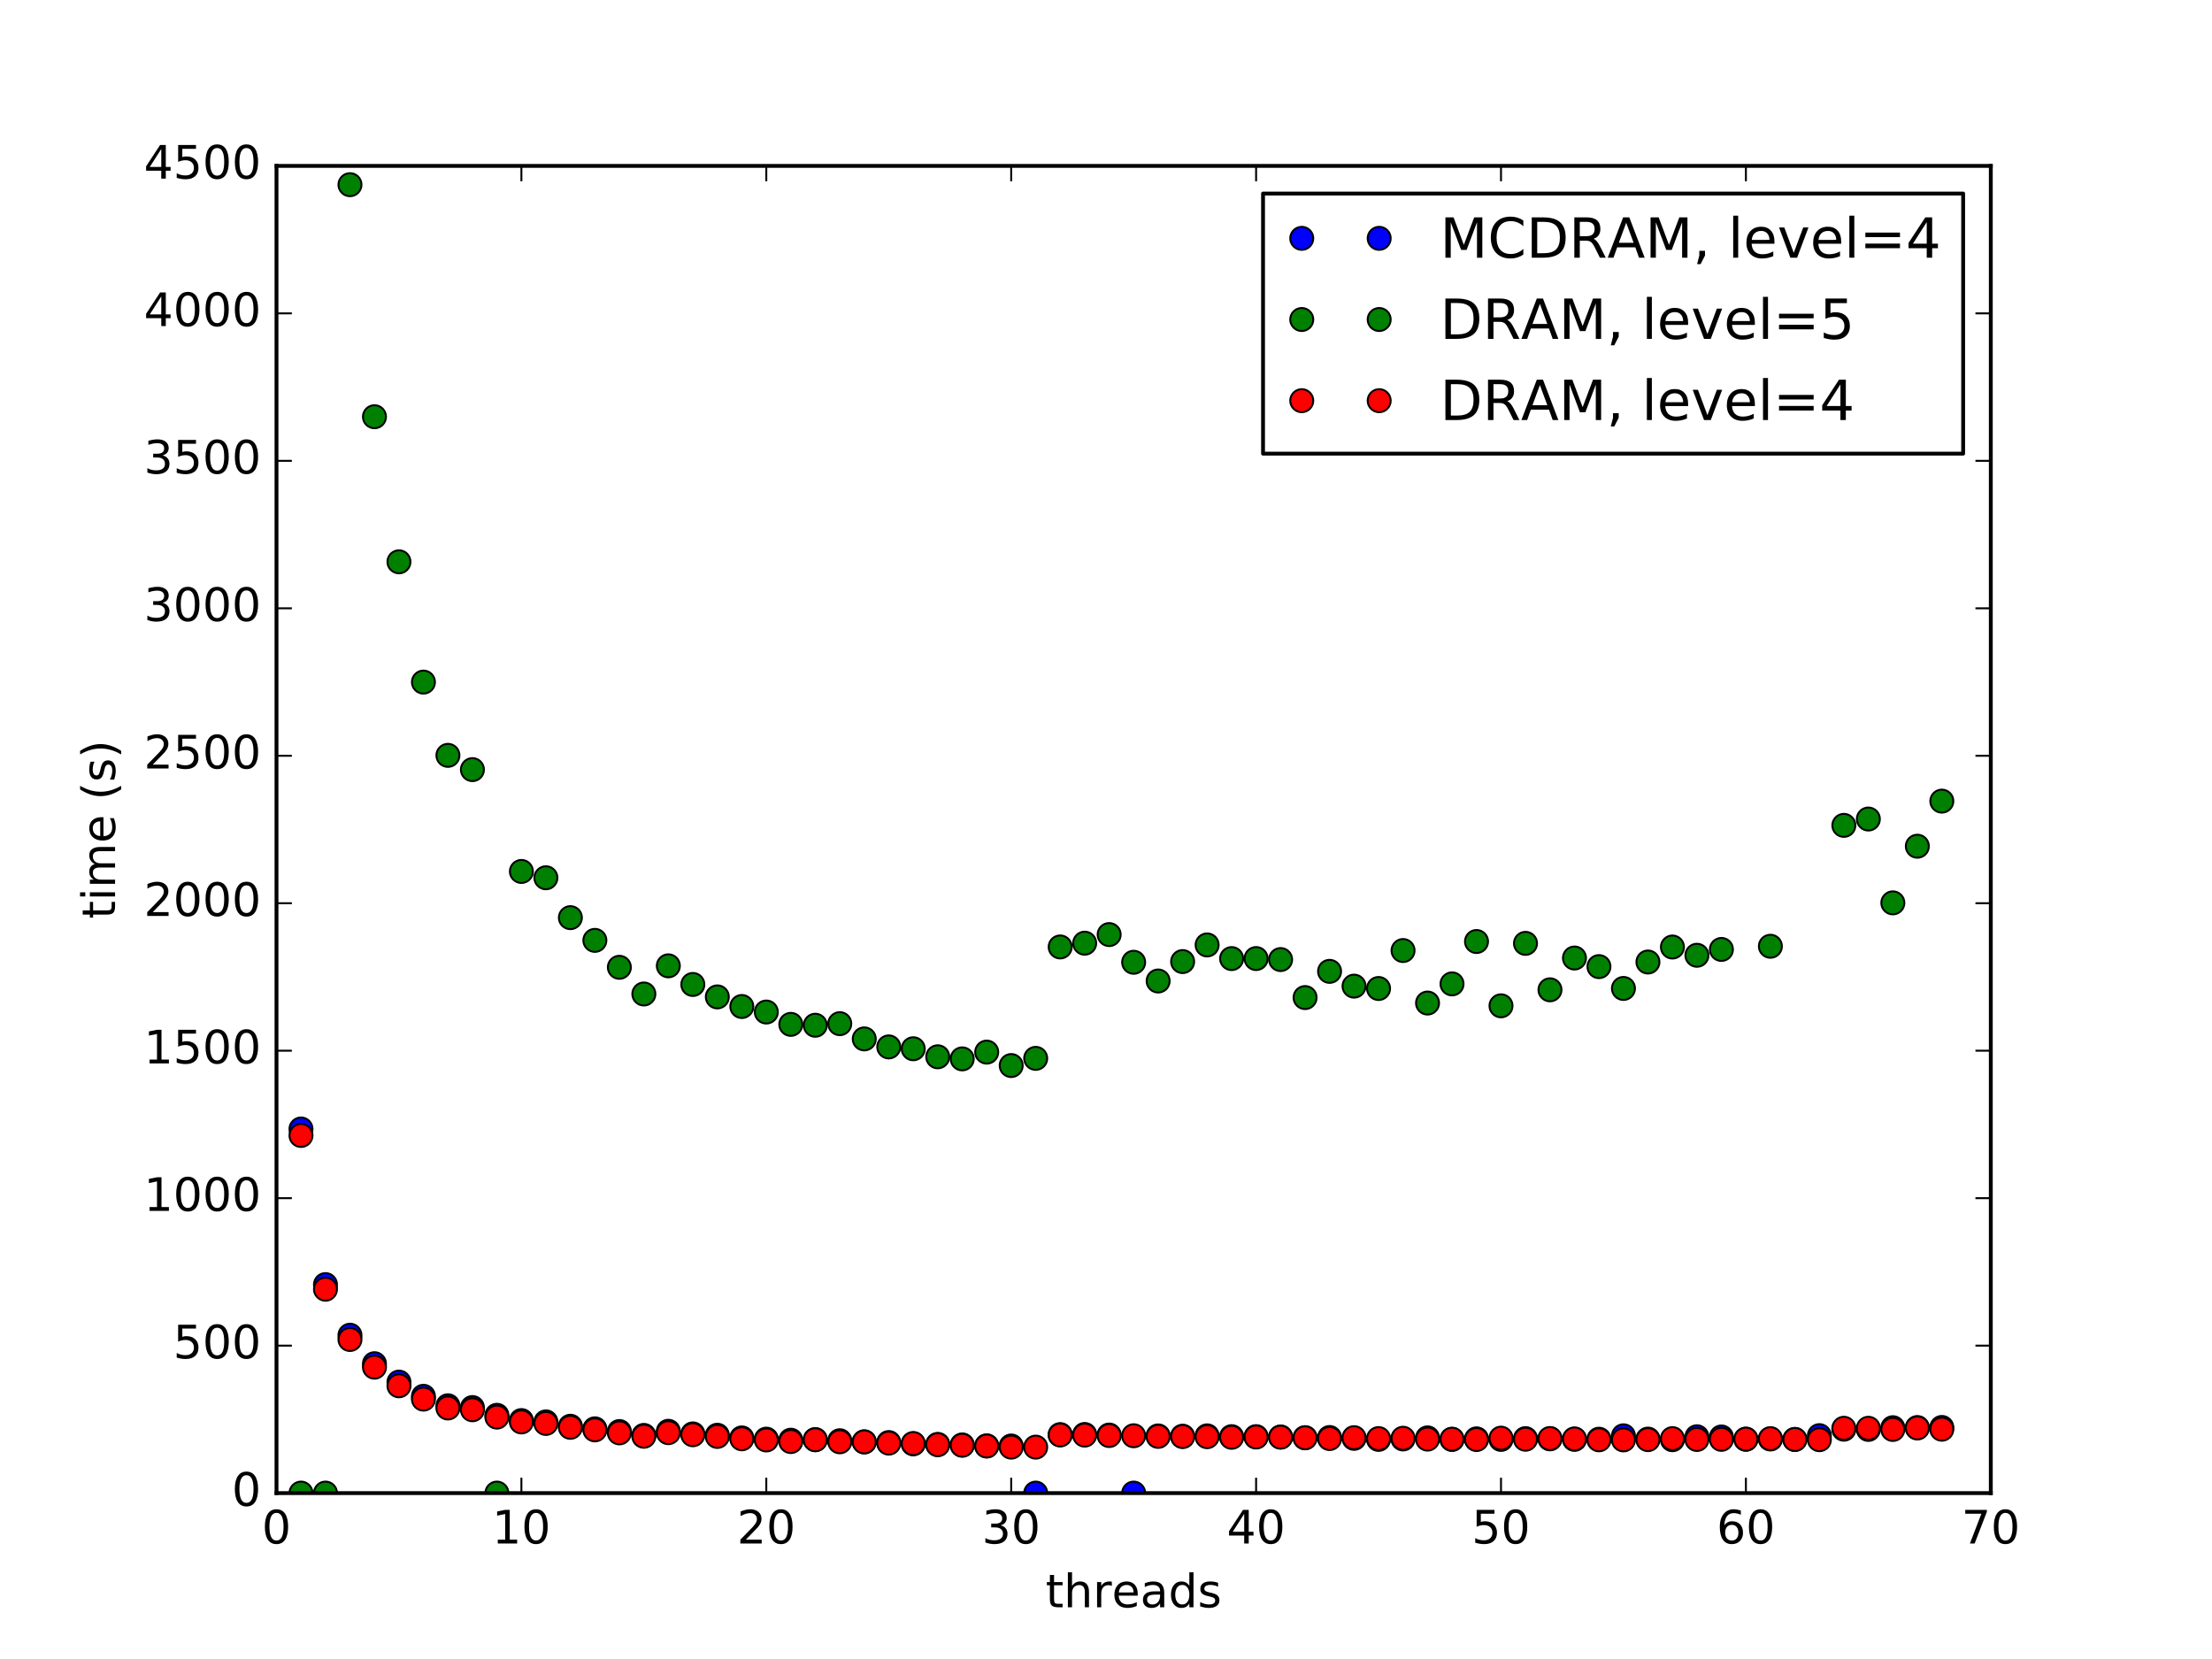 <?xml version="1.0" encoding="utf-8" standalone="no"?>
<!DOCTYPE svg PUBLIC "-//W3C//DTD SVG 1.1//EN"
  "http://www.w3.org/Graphics/SVG/1.1/DTD/svg11.dtd">
<!-- Created with matplotlib (http://matplotlib.org/) -->
<svg height="432pt" version="1.1" viewBox="0 0 576 432" width="576pt" xmlns="http://www.w3.org/2000/svg" xmlns:xlink="http://www.w3.org/1999/xlink">
 <defs>
  <style type="text/css">
*{stroke-linecap:butt;stroke-linejoin:round;stroke-miterlimit:100000;}
  </style>
 </defs>
 <g id="figure_1">
  <g id="patch_1">
   <path d="M 0 432 
L 576 432 
L 576 0 
L 0 0 
z
" style="fill:#ffffff;"/>
  </g>
  <g id="axes_1">
   <g id="patch_2">
    <path d="M 72 388.8 
L 518.4 388.8 
L 518.4 43.2 
L 72 43.2 
z
" style="fill:#ffffff;"/>
   </g>
   <g id="line2d_1">
    <defs>
     <path d="M 0 3 
C 0.796 3 1.559 2.684 2.121 2.121 
C 2.684 1.559 3 0.796 3 0 
C 3 -0.796 2.684 -1.559 2.121 -2.121 
C 1.559 -2.684 0.796 -3 0 -3 
C -0.796 -3 -1.559 -2.684 -2.121 -2.121 
C -2.684 -1.559 -3 -0.796 -3 0 
C -3 0.796 -2.684 1.559 -2.121 2.121 
C -1.559 2.684 -0.796 3 0 3 
z
" id="m6b104d3a63" style="stroke:#000000;stroke-width:0.5;"/>
    </defs>
    <g clip-path="url(#p71d7de4b7b)">
     <use style="fill:#0000ff;stroke:#000000;stroke-width:0.5;" x="78.377" xlink:href="#m6b104d3a63" y="293.983"/>
     <use style="fill:#0000ff;stroke:#000000;stroke-width:0.5;" x="84.754" xlink:href="#m6b104d3a63" y="334.508"/>
     <use style="fill:#0000ff;stroke:#000000;stroke-width:0.5;" x="91.131" xlink:href="#m6b104d3a63" y="347.683"/>
     <use style="fill:#0000ff;stroke:#000000;stroke-width:0.5;" x="97.509" xlink:href="#m6b104d3a63" y="355.105"/>
     <use style="fill:#0000ff;stroke:#000000;stroke-width:0.5;" x="103.886" xlink:href="#m6b104d3a63" y="359.896"/>
     <use style="fill:#0000ff;stroke:#000000;stroke-width:0.5;" x="110.263" xlink:href="#m6b104d3a63" y="363.592"/>
     <use style="fill:#0000ff;stroke:#000000;stroke-width:0.5;" x="116.64" xlink:href="#m6b104d3a63" y="366.059"/>
     <use style="fill:#0000ff;stroke:#000000;stroke-width:0.5;" x="123.017" xlink:href="#m6b104d3a63" y="366.521"/>
     <use style="fill:#0000ff;stroke:#000000;stroke-width:0.5;" x="129.394" xlink:href="#m6b104d3a63" y="368.541"/>
     <use style="fill:#0000ff;stroke:#000000;stroke-width:0.5;" x="135.771" xlink:href="#m6b104d3a63" y="369.911"/>
     <use style="fill:#0000ff;stroke:#000000;stroke-width:0.5;" x="142.149" xlink:href="#m6b104d3a63" y="370.256"/>
     <use style="fill:#0000ff;stroke:#000000;stroke-width:0.5;" x="148.526" xlink:href="#m6b104d3a63" y="371.389"/>
     <use style="fill:#0000ff;stroke:#000000;stroke-width:0.5;" x="154.903" xlink:href="#m6b104d3a63" y="372.058"/>
     <use style="fill:#0000ff;stroke:#000000;stroke-width:0.5;" x="161.28" xlink:href="#m6b104d3a63" y="372.768"/>
     <use style="fill:#0000ff;stroke:#000000;stroke-width:0.5;" x="167.657" xlink:href="#m6b104d3a63" y="373.776"/>
     <use style="fill:#0000ff;stroke:#000000;stroke-width:0.5;" x="174.034" xlink:href="#m6b104d3a63" y="372.702"/>
     <use style="fill:#0000ff;stroke:#000000;stroke-width:0.5;" x="180.411" xlink:href="#m6b104d3a63" y="373.384"/>
     <use style="fill:#0000ff;stroke:#000000;stroke-width:0.5;" x="186.789" xlink:href="#m6b104d3a63" y="373.733"/>
     <use style="fill:#0000ff;stroke:#000000;stroke-width:0.5;" x="193.166" xlink:href="#m6b104d3a63" y="374.427"/>
     <use style="fill:#0000ff;stroke:#000000;stroke-width:0.5;" x="199.543" xlink:href="#m6b104d3a63" y="374.752"/>
     <use style="fill:#0000ff;stroke:#000000;stroke-width:0.5;" x="205.92" xlink:href="#m6b104d3a63" y="375.025"/>
     <use style="fill:#0000ff;stroke:#000000;stroke-width:0.5;" x="212.297" xlink:href="#m6b104d3a63" y="374.868"/>
     <use style="fill:#0000ff;stroke:#000000;stroke-width:0.5;" x="218.674" xlink:href="#m6b104d3a63" y="375.161"/>
     <use style="fill:#0000ff;stroke:#000000;stroke-width:0.5;" x="225.051" xlink:href="#m6b104d3a63" y="375.45"/>
     <use style="fill:#0000ff;stroke:#000000;stroke-width:0.5;" x="231.429" xlink:href="#m6b104d3a63" y="375.634"/>
     <use style="fill:#0000ff;stroke:#000000;stroke-width:0.5;" x="237.806" xlink:href="#m6b104d3a63" y="375.968"/>
     <use style="fill:#0000ff;stroke:#000000;stroke-width:0.5;" x="244.183" xlink:href="#m6b104d3a63" y="376.128"/>
     <use style="fill:#0000ff;stroke:#000000;stroke-width:0.5;" x="250.56" xlink:href="#m6b104d3a63" y="376.268"/>
     <use style="fill:#0000ff;stroke:#000000;stroke-width:0.5;" x="256.937" xlink:href="#m6b104d3a63" y="376.496"/>
     <use style="fill:#0000ff;stroke:#000000;stroke-width:0.5;" x="263.314" xlink:href="#m6b104d3a63" y="376.53"/>
     <use style="fill:#0000ff;stroke:#000000;stroke-width:0.5;" x="269.691" xlink:href="#m6b104d3a63" y="388.8"/>
     <use style="fill:#0000ff;stroke:#000000;stroke-width:0.5;" x="276.069" xlink:href="#m6b104d3a63" y="373.577"/>
     <use style="fill:#0000ff;stroke:#000000;stroke-width:0.5;" x="282.446" xlink:href="#m6b104d3a63" y="373.534"/>
     <use style="fill:#0000ff;stroke:#000000;stroke-width:0.5;" x="288.823" xlink:href="#m6b104d3a63" y="373.683"/>
     <use style="fill:#0000ff;stroke:#000000;stroke-width:0.5;" x="295.2" xlink:href="#m6b104d3a63" y="388.8"/>
     <use style="fill:#0000ff;stroke:#000000;stroke-width:0.5;" x="301.577" xlink:href="#m6b104d3a63" y="373.91"/>
     <use style="fill:#0000ff;stroke:#000000;stroke-width:0.5;" x="307.954" xlink:href="#m6b104d3a63" y="373.99"/>
     <use style="fill:#0000ff;stroke:#000000;stroke-width:0.5;" x="314.331" xlink:href="#m6b104d3a63" y="373.89"/>
     <use style="fill:#0000ff;stroke:#000000;stroke-width:0.5;" x="320.709" xlink:href="#m6b104d3a63" y="374.098"/>
     <use style="fill:#0000ff;stroke:#000000;stroke-width:0.5;" x="327.086" xlink:href="#m6b104d3a63" y="374.102"/>
     <use style="fill:#0000ff;stroke:#000000;stroke-width:0.5;" x="333.463" xlink:href="#m6b104d3a63" y="374.185"/>
     <use style="fill:#0000ff;stroke:#000000;stroke-width:0.5;" x="339.84" xlink:href="#m6b104d3a63" y="374.371"/>
     <use style="fill:#0000ff;stroke:#000000;stroke-width:0.5;" x="346.217" xlink:href="#m6b104d3a63" y="374.324"/>
     <use style="fill:#0000ff;stroke:#000000;stroke-width:0.5;" x="352.594" xlink:href="#m6b104d3a63" y="374.542"/>
     <use style="fill:#0000ff;stroke:#000000;stroke-width:0.5;" x="358.971" xlink:href="#m6b104d3a63" y="374.815"/>
     <use style="fill:#0000ff;stroke:#000000;stroke-width:0.5;" x="365.349" xlink:href="#m6b104d3a63" y="374.701"/>
     <use style="fill:#0000ff;stroke:#000000;stroke-width:0.5;" x="371.726" xlink:href="#m6b104d3a63" y="374.417"/>
     <use style="fill:#0000ff;stroke:#000000;stroke-width:0.5;" x="378.103" xlink:href="#m6b104d3a63" y="374.828"/>
     <use style="fill:#0000ff;stroke:#000000;stroke-width:0.5;" x="384.48" xlink:href="#m6b104d3a63" y="374.675"/>
     <use style="fill:#0000ff;stroke:#000000;stroke-width:0.5;" x="390.857" xlink:href="#m6b104d3a63" y="374.821"/>
     <use style="fill:#0000ff;stroke:#000000;stroke-width:0.5;" x="397.234" xlink:href="#m6b104d3a63" y="374.614"/>
     <use style="fill:#0000ff;stroke:#000000;stroke-width:0.5;" x="403.611" xlink:href="#m6b104d3a63" y="374.67"/>
     <use style="fill:#0000ff;stroke:#000000;stroke-width:0.5;" x="409.989" xlink:href="#m6b104d3a63" y="374.806"/>
     <use style="fill:#0000ff;stroke:#000000;stroke-width:0.5;" x="416.366" xlink:href="#m6b104d3a63" y="374.771"/>
     <use style="fill:#0000ff;stroke:#000000;stroke-width:0.5;" x="422.743" xlink:href="#m6b104d3a63" y="373.88"/>
     <use style="fill:#0000ff;stroke:#000000;stroke-width:0.5;" x="429.12" xlink:href="#m6b104d3a63" y="374.74"/>
     <use style="fill:#0000ff;stroke:#000000;stroke-width:0.5;" x="435.497" xlink:href="#m6b104d3a63" y="374.9"/>
     <use style="fill:#0000ff;stroke:#000000;stroke-width:0.5;" x="441.874" xlink:href="#m6b104d3a63" y="374.13"/>
     <use style="fill:#0000ff;stroke:#000000;stroke-width:0.5;" x="448.251" xlink:href="#m6b104d3a63" y="374.184"/>
     <use style="fill:#0000ff;stroke:#000000;stroke-width:0.5;" x="454.629" xlink:href="#m6b104d3a63" y="374.783"/>
     <use style="fill:#0000ff;stroke:#000000;stroke-width:0.5;" x="461.006" xlink:href="#m6b104d3a63" y="374.706"/>
     <use style="fill:#0000ff;stroke:#000000;stroke-width:0.5;" x="467.383" xlink:href="#m6b104d3a63" y="374.823"/>
     <use style="fill:#0000ff;stroke:#000000;stroke-width:0.5;" x="473.76" xlink:href="#m6b104d3a63" y="373.839"/>
     <use style="fill:#0000ff;stroke:#000000;stroke-width:0.5;" x="480.137" xlink:href="#m6b104d3a63" y="372.159"/>
     <use style="fill:#0000ff;stroke:#000000;stroke-width:0.5;" x="486.514" xlink:href="#m6b104d3a63" y="372.216"/>
     <use style="fill:#0000ff;stroke:#000000;stroke-width:0.5;" x="492.891" xlink:href="#m6b104d3a63" y="371.769"/>
     <use style="fill:#0000ff;stroke:#000000;stroke-width:0.5;" x="499.269" xlink:href="#m6b104d3a63" y="371.728"/>
     <use style="fill:#0000ff;stroke:#000000;stroke-width:0.5;" x="505.646" xlink:href="#m6b104d3a63" y="371.703"/>
    </g>
   </g>
   <g id="line2d_2">
    <defs>
     <path d="M 0 3 
C 0.796 3 1.559 2.684 2.121 2.121 
C 2.684 1.559 3 0.796 3 0 
C 3 -0.796 2.684 -1.559 2.121 -2.121 
C 1.559 -2.684 0.796 -3 0 -3 
C -0.796 -3 -1.559 -2.684 -2.121 -2.121 
C -2.684 -1.559 -3 -0.796 -3 0 
C -3 0.796 -2.684 1.559 -2.121 2.121 
C -1.559 2.684 -0.796 3 0 3 
z
" id="m7f6e6eaac0" style="stroke:#000000;stroke-width:0.5;"/>
    </defs>
    <g clip-path="url(#p71d7de4b7b)">
     <use style="fill:#008000;stroke:#000000;stroke-width:0.5;" x="78.377" xlink:href="#m7f6e6eaac0" y="388.8"/>
     <use style="fill:#008000;stroke:#000000;stroke-width:0.5;" x="84.754" xlink:href="#m7f6e6eaac0" y="388.8"/>
     <use style="fill:#008000;stroke:#000000;stroke-width:0.5;" x="91.131" xlink:href="#m7f6e6eaac0" y="48.092"/>
     <use style="fill:#008000;stroke:#000000;stroke-width:0.5;" x="97.509" xlink:href="#m7f6e6eaac0" y="108.517"/>
     <use style="fill:#008000;stroke:#000000;stroke-width:0.5;" x="103.886" xlink:href="#m7f6e6eaac0" y="146.296"/>
     <use style="fill:#008000;stroke:#000000;stroke-width:0.5;" x="110.263" xlink:href="#m7f6e6eaac0" y="177.615"/>
     <use style="fill:#008000;stroke:#000000;stroke-width:0.5;" x="116.64" xlink:href="#m7f6e6eaac0" y="196.693"/>
     <use style="fill:#008000;stroke:#000000;stroke-width:0.5;" x="123.017" xlink:href="#m7f6e6eaac0" y="200.407"/>
     <use style="fill:#008000;stroke:#000000;stroke-width:0.5;" x="129.394" xlink:href="#m7f6e6eaac0" y="388.8"/>
     <use style="fill:#008000;stroke:#000000;stroke-width:0.5;" x="135.771" xlink:href="#m7f6e6eaac0" y="226.924"/>
     <use style="fill:#008000;stroke:#000000;stroke-width:0.5;" x="142.149" xlink:href="#m7f6e6eaac0" y="228.57"/>
     <use style="fill:#008000;stroke:#000000;stroke-width:0.5;" x="148.526" xlink:href="#m7f6e6eaac0" y="238.954"/>
     <use style="fill:#008000;stroke:#000000;stroke-width:0.5;" x="154.903" xlink:href="#m7f6e6eaac0" y="244.87"/>
     <use style="fill:#008000;stroke:#000000;stroke-width:0.5;" x="161.28" xlink:href="#m7f6e6eaac0" y="251.883"/>
     <use style="fill:#008000;stroke:#000000;stroke-width:0.5;" x="167.657" xlink:href="#m7f6e6eaac0" y="258.831"/>
     <use style="fill:#008000;stroke:#000000;stroke-width:0.5;" x="174.034" xlink:href="#m7f6e6eaac0" y="251.498"/>
     <use style="fill:#008000;stroke:#000000;stroke-width:0.5;" x="180.411" xlink:href="#m7f6e6eaac0" y="256.354"/>
     <use style="fill:#008000;stroke:#000000;stroke-width:0.5;" x="186.789" xlink:href="#m7f6e6eaac0" y="259.589"/>
     <use style="fill:#008000;stroke:#000000;stroke-width:0.5;" x="193.166" xlink:href="#m7f6e6eaac0" y="262.092"/>
     <use style="fill:#008000;stroke:#000000;stroke-width:0.5;" x="199.543" xlink:href="#m7f6e6eaac0" y="263.529"/>
     <use style="fill:#008000;stroke:#000000;stroke-width:0.5;" x="205.92" xlink:href="#m7f6e6eaac0" y="266.744"/>
     <use style="fill:#008000;stroke:#000000;stroke-width:0.5;" x="212.297" xlink:href="#m7f6e6eaac0" y="266.972"/>
     <use style="fill:#008000;stroke:#000000;stroke-width:0.5;" x="218.674" xlink:href="#m7f6e6eaac0" y="266.557"/>
     <use style="fill:#008000;stroke:#000000;stroke-width:0.5;" x="225.051" xlink:href="#m7f6e6eaac0" y="270.528"/>
     <use style="fill:#008000;stroke:#000000;stroke-width:0.5;" x="231.429" xlink:href="#m7f6e6eaac0" y="272.612"/>
     <use style="fill:#008000;stroke:#000000;stroke-width:0.5;" x="237.806" xlink:href="#m7f6e6eaac0" y="273.094"/>
     <use style="fill:#008000;stroke:#000000;stroke-width:0.5;" x="244.183" xlink:href="#m7f6e6eaac0" y="275.184"/>
     <use style="fill:#008000;stroke:#000000;stroke-width:0.5;" x="250.56" xlink:href="#m7f6e6eaac0" y="275.729"/>
     <use style="fill:#008000;stroke:#000000;stroke-width:0.5;" x="256.937" xlink:href="#m7f6e6eaac0" y="273.966"/>
     <use style="fill:#008000;stroke:#000000;stroke-width:0.5;" x="263.314" xlink:href="#m7f6e6eaac0" y="277.466"/>
     <use style="fill:#008000;stroke:#000000;stroke-width:0.5;" x="269.691" xlink:href="#m7f6e6eaac0" y="275.594"/>
     <use style="fill:#008000;stroke:#000000;stroke-width:0.5;" x="276.069" xlink:href="#m7f6e6eaac0" y="246.583"/>
     <use style="fill:#008000;stroke:#000000;stroke-width:0.5;" x="282.446" xlink:href="#m7f6e6eaac0" y="245.603"/>
     <use style="fill:#008000;stroke:#000000;stroke-width:0.5;" x="288.823" xlink:href="#m7f6e6eaac0" y="243.358"/>
     <use style="fill:#008000;stroke:#000000;stroke-width:0.5;" x="295.2" xlink:href="#m7f6e6eaac0" y="250.572"/>
     <use style="fill:#008000;stroke:#000000;stroke-width:0.5;" x="301.577" xlink:href="#m7f6e6eaac0" y="255.448"/>
     <use style="fill:#008000;stroke:#000000;stroke-width:0.5;" x="307.954" xlink:href="#m7f6e6eaac0" y="250.393"/>
     <use style="fill:#008000;stroke:#000000;stroke-width:0.5;" x="314.331" xlink:href="#m7f6e6eaac0" y="246.059"/>
     <use style="fill:#008000;stroke:#000000;stroke-width:0.5;" x="320.709" xlink:href="#m7f6e6eaac0" y="249.613"/>
     <use style="fill:#008000;stroke:#000000;stroke-width:0.5;" x="327.086" xlink:href="#m7f6e6eaac0" y="249.605"/>
     <use style="fill:#008000;stroke:#000000;stroke-width:0.5;" x="333.463" xlink:href="#m7f6e6eaac0" y="249.868"/>
     <use style="fill:#008000;stroke:#000000;stroke-width:0.5;" x="339.84" xlink:href="#m7f6e6eaac0" y="259.764"/>
     <use style="fill:#008000;stroke:#000000;stroke-width:0.5;" x="346.217" xlink:href="#m7f6e6eaac0" y="252.937"/>
     <use style="fill:#008000;stroke:#000000;stroke-width:0.5;" x="352.594" xlink:href="#m7f6e6eaac0" y="256.789"/>
     <use style="fill:#008000;stroke:#000000;stroke-width:0.5;" x="358.971" xlink:href="#m7f6e6eaac0" y="257.403"/>
     <use style="fill:#008000;stroke:#000000;stroke-width:0.5;" x="365.349" xlink:href="#m7f6e6eaac0" y="247.516"/>
     <use style="fill:#008000;stroke:#000000;stroke-width:0.5;" x="371.726" xlink:href="#m7f6e6eaac0" y="261.191"/>
     <use style="fill:#008000;stroke:#000000;stroke-width:0.5;" x="378.103" xlink:href="#m7f6e6eaac0" y="256.202"/>
     <use style="fill:#008000;stroke:#000000;stroke-width:0.5;" x="384.48" xlink:href="#m7f6e6eaac0" y="245.169"/>
     <use style="fill:#008000;stroke:#000000;stroke-width:0.5;" x="390.857" xlink:href="#m7f6e6eaac0" y="261.912"/>
     <use style="fill:#008000;stroke:#000000;stroke-width:0.5;" x="397.234" xlink:href="#m7f6e6eaac0" y="245.649"/>
     <use style="fill:#008000;stroke:#000000;stroke-width:0.5;" x="403.611" xlink:href="#m7f6e6eaac0" y="257.745"/>
     <use style="fill:#008000;stroke:#000000;stroke-width:0.5;" x="409.989" xlink:href="#m7f6e6eaac0" y="249.466"/>
     <use style="fill:#008000;stroke:#000000;stroke-width:0.5;" x="416.366" xlink:href="#m7f6e6eaac0" y="251.704"/>
     <use style="fill:#008000;stroke:#000000;stroke-width:0.5;" x="422.743" xlink:href="#m7f6e6eaac0" y="257.389"/>
     <use style="fill:#008000;stroke:#000000;stroke-width:0.5;" x="429.12" xlink:href="#m7f6e6eaac0" y="250.509"/>
     <use style="fill:#008000;stroke:#000000;stroke-width:0.5;" x="435.497" xlink:href="#m7f6e6eaac0" y="246.603"/>
     <use style="fill:#008000;stroke:#000000;stroke-width:0.5;" x="441.874" xlink:href="#m7f6e6eaac0" y="248.75"/>
     <use style="fill:#008000;stroke:#000000;stroke-width:0.5;" x="448.251" xlink:href="#m7f6e6eaac0" y="247.23"/>
     <use style="fill:#008000;stroke:#000000;stroke-width:0.5;" x="461.006" xlink:href="#m7f6e6eaac0" y="246.405"/>
     <use style="fill:#008000;stroke:#000000;stroke-width:0.5;" x="480.137" xlink:href="#m7f6e6eaac0" y="214.924"/>
     <use style="fill:#008000;stroke:#000000;stroke-width:0.5;" x="486.514" xlink:href="#m7f6e6eaac0" y="213.273"/>
     <use style="fill:#008000;stroke:#000000;stroke-width:0.5;" x="492.891" xlink:href="#m7f6e6eaac0" y="235.103"/>
     <use style="fill:#008000;stroke:#000000;stroke-width:0.5;" x="499.269" xlink:href="#m7f6e6eaac0" y="220.354"/>
     <use style="fill:#008000;stroke:#000000;stroke-width:0.5;" x="505.646" xlink:href="#m7f6e6eaac0" y="208.61"/>
    </g>
   </g>
   <g id="line2d_3">
    <defs>
     <path d="M 0 3 
C 0.796 3 1.559 2.684 2.121 2.121 
C 2.684 1.559 3 0.796 3 0 
C 3 -0.796 2.684 -1.559 2.121 -2.121 
C 1.559 -2.684 0.796 -3 0 -3 
C -0.796 -3 -1.559 -2.684 -2.121 -2.121 
C -2.684 -1.559 -3 -0.796 -3 0 
C -3 0.796 -2.684 1.559 -2.121 2.121 
C -1.559 2.684 -0.796 3 0 3 
z
" id="m105493f38f" style="stroke:#000000;stroke-width:0.5;"/>
    </defs>
    <g clip-path="url(#p71d7de4b7b)">
     <use style="fill:#ff0000;stroke:#000000;stroke-width:0.5;" x="78.377" xlink:href="#m105493f38f" y="295.671"/>
     <use style="fill:#ff0000;stroke:#000000;stroke-width:0.5;" x="84.754" xlink:href="#m105493f38f" y="335.704"/>
     <use style="fill:#ff0000;stroke:#000000;stroke-width:0.5;" x="91.131" xlink:href="#m105493f38f" y="348.804"/>
     <use style="fill:#ff0000;stroke:#000000;stroke-width:0.5;" x="97.509" xlink:href="#m105493f38f" y="356.005"/>
     <use style="fill:#ff0000;stroke:#000000;stroke-width:0.5;" x="103.886" xlink:href="#m105493f38f" y="360.865"/>
     <use style="fill:#ff0000;stroke:#000000;stroke-width:0.5;" x="110.263" xlink:href="#m105493f38f" y="364.329"/>
     <use style="fill:#ff0000;stroke:#000000;stroke-width:0.5;" x="116.64" xlink:href="#m105493f38f" y="366.638"/>
     <use style="fill:#ff0000;stroke:#000000;stroke-width:0.5;" x="123.017" xlink:href="#m105493f38f" y="367.102"/>
     <use style="fill:#ff0000;stroke:#000000;stroke-width:0.5;" x="129.394" xlink:href="#m105493f38f" y="369.01"/>
     <use style="fill:#ff0000;stroke:#000000;stroke-width:0.5;" x="135.771" xlink:href="#m105493f38f" y="370.271"/>
     <use style="fill:#ff0000;stroke:#000000;stroke-width:0.5;" x="142.149" xlink:href="#m105493f38f" y="370.664"/>
     <use style="fill:#ff0000;stroke:#000000;stroke-width:0.5;" x="148.526" xlink:href="#m105493f38f" y="371.672"/>
     <use style="fill:#ff0000;stroke:#000000;stroke-width:0.5;" x="154.903" xlink:href="#m105493f38f" y="372.339"/>
     <use style="fill:#ff0000;stroke:#000000;stroke-width:0.5;" x="161.28" xlink:href="#m105493f38f" y="373.114"/>
     <use style="fill:#ff0000;stroke:#000000;stroke-width:0.5;" x="167.657" xlink:href="#m105493f38f" y="374"/>
     <use style="fill:#ff0000;stroke:#000000;stroke-width:0.5;" x="174.034" xlink:href="#m105493f38f" y="373.058"/>
     <use style="fill:#ff0000;stroke:#000000;stroke-width:0.5;" x="180.411" xlink:href="#m105493f38f" y="373.605"/>
     <use style="fill:#ff0000;stroke:#000000;stroke-width:0.5;" x="186.789" xlink:href="#m105493f38f" y="374.041"/>
     <use style="fill:#ff0000;stroke:#000000;stroke-width:0.5;" x="193.166" xlink:href="#m105493f38f" y="374.661"/>
     <use style="fill:#ff0000;stroke:#000000;stroke-width:0.5;" x="199.543" xlink:href="#m105493f38f" y="374.963"/>
     <use style="fill:#ff0000;stroke:#000000;stroke-width:0.5;" x="205.92" xlink:href="#m105493f38f" y="375.378"/>
     <use style="fill:#ff0000;stroke:#000000;stroke-width:0.5;" x="212.297" xlink:href="#m105493f38f" y="374.913"/>
     <use style="fill:#ff0000;stroke:#000000;stroke-width:0.5;" x="218.674" xlink:href="#m105493f38f" y="375.443"/>
     <use style="fill:#ff0000;stroke:#000000;stroke-width:0.5;" x="225.051" xlink:href="#m105493f38f" y="375.468"/>
     <use style="fill:#ff0000;stroke:#000000;stroke-width:0.5;" x="231.429" xlink:href="#m105493f38f" y="375.784"/>
     <use style="fill:#ff0000;stroke:#000000;stroke-width:0.5;" x="237.806" xlink:href="#m105493f38f" y="375.892"/>
     <use style="fill:#ff0000;stroke:#000000;stroke-width:0.5;" x="244.183" xlink:href="#m105493f38f" y="376.193"/>
     <use style="fill:#ff0000;stroke:#000000;stroke-width:0.5;" x="250.56" xlink:href="#m105493f38f" y="376.341"/>
     <use style="fill:#ff0000;stroke:#000000;stroke-width:0.5;" x="256.937" xlink:href="#m105493f38f" y="376.549"/>
     <use style="fill:#ff0000;stroke:#000000;stroke-width:0.5;" x="263.314" xlink:href="#m105493f38f" y="376.829"/>
     <use style="fill:#ff0000;stroke:#000000;stroke-width:0.5;" x="269.691" xlink:href="#m105493f38f" y="376.83"/>
     <use style="fill:#ff0000;stroke:#000000;stroke-width:0.5;" x="276.069" xlink:href="#m105493f38f" y="373.659"/>
     <use style="fill:#ff0000;stroke:#000000;stroke-width:0.5;" x="282.446" xlink:href="#m105493f38f" y="373.697"/>
     <use style="fill:#ff0000;stroke:#000000;stroke-width:0.5;" x="288.823" xlink:href="#m105493f38f" y="373.808"/>
     <use style="fill:#ff0000;stroke:#000000;stroke-width:0.5;" x="295.2" xlink:href="#m105493f38f" y="373.865"/>
     <use style="fill:#ff0000;stroke:#000000;stroke-width:0.5;" x="301.577" xlink:href="#m105493f38f" y="374.027"/>
     <use style="fill:#ff0000;stroke:#000000;stroke-width:0.5;" x="307.954" xlink:href="#m105493f38f" y="374.075"/>
     <use style="fill:#ff0000;stroke:#000000;stroke-width:0.5;" x="314.331" xlink:href="#m105493f38f" y="374.107"/>
     <use style="fill:#ff0000;stroke:#000000;stroke-width:0.5;" x="320.709" xlink:href="#m105493f38f" y="374.27"/>
     <use style="fill:#ff0000;stroke:#000000;stroke-width:0.5;" x="327.086" xlink:href="#m105493f38f" y="374.194"/>
     <use style="fill:#ff0000;stroke:#000000;stroke-width:0.5;" x="333.463" xlink:href="#m105493f38f" y="374.239"/>
     <use style="fill:#ff0000;stroke:#000000;stroke-width:0.5;" x="339.84" xlink:href="#m105493f38f" y="374.402"/>
     <use style="fill:#ff0000;stroke:#000000;stroke-width:0.5;" x="346.217" xlink:href="#m105493f38f" y="374.595"/>
     <use style="fill:#ff0000;stroke:#000000;stroke-width:0.5;" x="352.594" xlink:href="#m105493f38f" y="374.371"/>
     <use style="fill:#ff0000;stroke:#000000;stroke-width:0.5;" x="358.971" xlink:href="#m105493f38f" y="374.608"/>
     <use style="fill:#ff0000;stroke:#000000;stroke-width:0.5;" x="365.349" xlink:href="#m105493f38f" y="374.518"/>
     <use style="fill:#ff0000;stroke:#000000;stroke-width:0.5;" x="371.726" xlink:href="#m105493f38f" y="374.741"/>
     <use style="fill:#ff0000;stroke:#000000;stroke-width:0.5;" x="378.103" xlink:href="#m105493f38f" y="374.764"/>
     <use style="fill:#ff0000;stroke:#000000;stroke-width:0.5;" x="384.48" xlink:href="#m105493f38f" y="374.852"/>
     <use style="fill:#ff0000;stroke:#000000;stroke-width:0.5;" x="390.857" xlink:href="#m105493f38f" y="374.493"/>
     <use style="fill:#ff0000;stroke:#000000;stroke-width:0.5;" x="397.234" xlink:href="#m105493f38f" y="374.772"/>
     <use style="fill:#ff0000;stroke:#000000;stroke-width:0.5;" x="403.611" xlink:href="#m105493f38f" y="374.589"/>
     <use style="fill:#ff0000;stroke:#000000;stroke-width:0.5;" x="409.989" xlink:href="#m105493f38f" y="374.691"/>
     <use style="fill:#ff0000;stroke:#000000;stroke-width:0.5;" x="416.366" xlink:href="#m105493f38f" y="374.923"/>
     <use style="fill:#ff0000;stroke:#000000;stroke-width:0.5;" x="422.743" xlink:href="#m105493f38f" y="374.946"/>
     <use style="fill:#ff0000;stroke:#000000;stroke-width:0.5;" x="429.12" xlink:href="#m105493f38f" y="374.872"/>
     <use style="fill:#ff0000;stroke:#000000;stroke-width:0.5;" x="435.497" xlink:href="#m105493f38f" y="374.615"/>
     <use style="fill:#ff0000;stroke:#000000;stroke-width:0.5;" x="441.874" xlink:href="#m105493f38f" y="374.835"/>
     <use style="fill:#ff0000;stroke:#000000;stroke-width:0.5;" x="448.251" xlink:href="#m105493f38f" y="374.804"/>
     <use style="fill:#ff0000;stroke:#000000;stroke-width:0.5;" x="454.629" xlink:href="#m105493f38f" y="374.74"/>
     <use style="fill:#ff0000;stroke:#000000;stroke-width:0.5;" x="461.006" xlink:href="#m105493f38f" y="374.631"/>
     <use style="fill:#ff0000;stroke:#000000;stroke-width:0.5;" x="467.383" xlink:href="#m105493f38f" y="374.842"/>
     <use style="fill:#ff0000;stroke:#000000;stroke-width:0.5;" x="473.76" xlink:href="#m105493f38f" y="374.894"/>
     <use style="fill:#ff0000;stroke:#000000;stroke-width:0.5;" x="480.137" xlink:href="#m105493f38f" y="371.919"/>
     <use style="fill:#ff0000;stroke:#000000;stroke-width:0.5;" x="486.514" xlink:href="#m105493f38f" y="371.92"/>
     <use style="fill:#ff0000;stroke:#000000;stroke-width:0.5;" x="492.891" xlink:href="#m105493f38f" y="372.229"/>
     <use style="fill:#ff0000;stroke:#000000;stroke-width:0.5;" x="499.269" xlink:href="#m105493f38f" y="371.842"/>
     <use style="fill:#ff0000;stroke:#000000;stroke-width:0.5;" x="505.646" xlink:href="#m105493f38f" y="372.164"/>
    </g>
   </g>
   <g id="patch_3">
    <path d="M 72 43.2 
L 518.4 43.2 
" style="fill:none;stroke:#000000;stroke-linecap:square;stroke-linejoin:miter;"/>
   </g>
   <g id="patch_4">
    <path d="M 518.4 388.8 
L 518.4 43.2 
" style="fill:none;stroke:#000000;stroke-linecap:square;stroke-linejoin:miter;"/>
   </g>
   <g id="patch_5">
    <path d="M 72 388.8 
L 518.4 388.8 
" style="fill:none;stroke:#000000;stroke-linecap:square;stroke-linejoin:miter;"/>
   </g>
   <g id="patch_6">
    <path d="M 72 388.8 
L 72 43.2 
" style="fill:none;stroke:#000000;stroke-linecap:square;stroke-linejoin:miter;"/>
   </g>
   <g id="matplotlib.axis_1">
    <g id="xtick_1">
     <g id="line2d_4">
      <defs>
       <path d="M 0 0 
L 0 -4 
" id="ma5e6a918f4" style="stroke:#000000;stroke-width:0.5;"/>
      </defs>
      <g>
       <use style="stroke:#000000;stroke-width:0.5;" x="72.0" xlink:href="#ma5e6a918f4" y="388.8"/>
      </g>
     </g>
     <g id="line2d_5">
      <defs>
       <path d="M 0 0 
L 0 4 
" id="md598925efb" style="stroke:#000000;stroke-width:0.5;"/>
      </defs>
      <g>
       <use style="stroke:#000000;stroke-width:0.5;" x="72.0" xlink:href="#md598925efb" y="43.2"/>
      </g>
     </g>
     <g id="text_1">
      <!-- 0 -->
      <defs>
       <path d="M 31.781 66.406 
Q 24.172 66.406 20.328 58.906 
Q 16.5 51.422 16.5 36.375 
Q 16.5 21.391 20.328 13.891 
Q 24.172 6.391 31.781 6.391 
Q 39.453 6.391 43.281 13.891 
Q 47.125 21.391 47.125 36.375 
Q 47.125 51.422 43.281 58.906 
Q 39.453 66.406 31.781 66.406 
M 31.781 74.219 
Q 44.047 74.219 50.516 64.516 
Q 56.984 54.828 56.984 36.375 
Q 56.984 17.969 50.516 8.266 
Q 44.047 -1.422 31.781 -1.422 
Q 19.531 -1.422 13.062 8.266 
Q 6.594 17.969 6.594 36.375 
Q 6.594 54.828 13.062 64.516 
Q 19.531 74.219 31.781 74.219 
" id="BitstreamVeraSans-Roman-30"/>
      </defs>
      <g transform="translate(68.183 401.918)scale(0.12 -0.12)">
       <use xlink:href="#BitstreamVeraSans-Roman-30"/>
      </g>
     </g>
    </g>
    <g id="xtick_2">
     <g id="line2d_6">
      <g>
       <use style="stroke:#000000;stroke-width:0.5;" x="135.771" xlink:href="#ma5e6a918f4" y="388.8"/>
      </g>
     </g>
     <g id="line2d_7">
      <g>
       <use style="stroke:#000000;stroke-width:0.5;" x="135.771" xlink:href="#md598925efb" y="43.2"/>
      </g>
     </g>
     <g id="text_2">
      <!-- 10 -->
      <defs>
       <path d="M 12.406 8.297 
L 28.516 8.297 
L 28.516 63.922 
L 10.984 60.406 
L 10.984 69.391 
L 28.422 72.906 
L 38.281 72.906 
L 38.281 8.297 
L 54.391 8.297 
L 54.391 0 
L 12.406 0 
z
" id="BitstreamVeraSans-Roman-31"/>
      </defs>
      <g transform="translate(128.136 401.918)scale(0.12 -0.12)">
       <use xlink:href="#BitstreamVeraSans-Roman-31"/>
       <use x="63.623" xlink:href="#BitstreamVeraSans-Roman-30"/>
      </g>
     </g>
    </g>
    <g id="xtick_3">
     <g id="line2d_8">
      <g>
       <use style="stroke:#000000;stroke-width:0.5;" x="199.543" xlink:href="#ma5e6a918f4" y="388.8"/>
      </g>
     </g>
     <g id="line2d_9">
      <g>
       <use style="stroke:#000000;stroke-width:0.5;" x="199.543" xlink:href="#md598925efb" y="43.2"/>
      </g>
     </g>
     <g id="text_3">
      <!-- 20 -->
      <defs>
       <path d="M 19.188 8.297 
L 53.609 8.297 
L 53.609 0 
L 7.328 0 
L 7.328 8.297 
Q 12.938 14.109 22.625 23.891 
Q 32.328 33.688 34.812 36.531 
Q 39.547 41.844 41.422 45.531 
Q 43.312 49.219 43.312 52.781 
Q 43.312 58.594 39.234 62.25 
Q 35.156 65.922 28.609 65.922 
Q 23.969 65.922 18.812 64.312 
Q 13.672 62.703 7.812 59.422 
L 7.812 69.391 
Q 13.766 71.781 18.938 73 
Q 24.125 74.219 28.422 74.219 
Q 39.75 74.219 46.484 68.547 
Q 53.219 62.891 53.219 53.422 
Q 53.219 48.922 51.531 44.891 
Q 49.859 40.875 45.406 35.406 
Q 44.188 33.984 37.641 27.219 
Q 31.109 20.453 19.188 8.297 
" id="BitstreamVeraSans-Roman-32"/>
      </defs>
      <g transform="translate(191.908 401.918)scale(0.12 -0.12)">
       <use xlink:href="#BitstreamVeraSans-Roman-32"/>
       <use x="63.623" xlink:href="#BitstreamVeraSans-Roman-30"/>
      </g>
     </g>
    </g>
    <g id="xtick_4">
     <g id="line2d_10">
      <g>
       <use style="stroke:#000000;stroke-width:0.5;" x="263.314" xlink:href="#ma5e6a918f4" y="388.8"/>
      </g>
     </g>
     <g id="line2d_11">
      <g>
       <use style="stroke:#000000;stroke-width:0.5;" x="263.314" xlink:href="#md598925efb" y="43.2"/>
      </g>
     </g>
     <g id="text_4">
      <!-- 30 -->
      <defs>
       <path d="M 40.578 39.312 
Q 47.656 37.797 51.625 33 
Q 55.609 28.219 55.609 21.188 
Q 55.609 10.406 48.188 4.484 
Q 40.766 -1.422 27.094 -1.422 
Q 22.516 -1.422 17.656 -0.516 
Q 12.797 0.391 7.625 2.203 
L 7.625 11.719 
Q 11.719 9.328 16.594 8.109 
Q 21.484 6.891 26.812 6.891 
Q 36.078 6.891 40.938 10.547 
Q 45.797 14.203 45.797 21.188 
Q 45.797 27.641 41.281 31.266 
Q 36.766 34.906 28.719 34.906 
L 20.219 34.906 
L 20.219 43.016 
L 29.109 43.016 
Q 36.375 43.016 40.234 45.922 
Q 44.094 48.828 44.094 54.297 
Q 44.094 59.906 40.109 62.906 
Q 36.141 65.922 28.719 65.922 
Q 24.656 65.922 20.016 65.031 
Q 15.375 64.156 9.812 62.312 
L 9.812 71.094 
Q 15.438 72.656 20.344 73.438 
Q 25.25 74.219 29.594 74.219 
Q 40.828 74.219 47.359 69.109 
Q 53.906 64.016 53.906 55.328 
Q 53.906 49.266 50.438 45.094 
Q 46.969 40.922 40.578 39.312 
" id="BitstreamVeraSans-Roman-33"/>
      </defs>
      <g transform="translate(255.679 401.918)scale(0.12 -0.12)">
       <use xlink:href="#BitstreamVeraSans-Roman-33"/>
       <use x="63.623" xlink:href="#BitstreamVeraSans-Roman-30"/>
      </g>
     </g>
    </g>
    <g id="xtick_5">
     <g id="line2d_12">
      <g>
       <use style="stroke:#000000;stroke-width:0.5;" x="327.086" xlink:href="#ma5e6a918f4" y="388.8"/>
      </g>
     </g>
     <g id="line2d_13">
      <g>
       <use style="stroke:#000000;stroke-width:0.5;" x="327.086" xlink:href="#md598925efb" y="43.2"/>
      </g>
     </g>
     <g id="text_5">
      <!-- 40 -->
      <defs>
       <path d="M 37.797 64.312 
L 12.891 25.391 
L 37.797 25.391 
z
M 35.203 72.906 
L 47.609 72.906 
L 47.609 25.391 
L 58.016 25.391 
L 58.016 17.188 
L 47.609 17.188 
L 47.609 0 
L 37.797 0 
L 37.797 17.188 
L 4.891 17.188 
L 4.891 26.703 
z
" id="BitstreamVeraSans-Roman-34"/>
      </defs>
      <g transform="translate(319.451 401.918)scale(0.12 -0.12)">
       <use xlink:href="#BitstreamVeraSans-Roman-34"/>
       <use x="63.623" xlink:href="#BitstreamVeraSans-Roman-30"/>
      </g>
     </g>
    </g>
    <g id="xtick_6">
     <g id="line2d_14">
      <g>
       <use style="stroke:#000000;stroke-width:0.5;" x="390.857" xlink:href="#ma5e6a918f4" y="388.8"/>
      </g>
     </g>
     <g id="line2d_15">
      <g>
       <use style="stroke:#000000;stroke-width:0.5;" x="390.857" xlink:href="#md598925efb" y="43.2"/>
      </g>
     </g>
     <g id="text_6">
      <!-- 50 -->
      <defs>
       <path d="M 10.797 72.906 
L 49.516 72.906 
L 49.516 64.594 
L 19.828 64.594 
L 19.828 46.734 
Q 21.969 47.469 24.109 47.828 
Q 26.266 48.188 28.422 48.188 
Q 40.625 48.188 47.75 41.5 
Q 54.891 34.812 54.891 23.391 
Q 54.891 11.625 47.562 5.094 
Q 40.234 -1.422 26.906 -1.422 
Q 22.312 -1.422 17.547 -0.641 
Q 12.797 0.141 7.719 1.703 
L 7.719 11.625 
Q 12.109 9.234 16.797 8.062 
Q 21.484 6.891 26.703 6.891 
Q 35.156 6.891 40.078 11.328 
Q 45.016 15.766 45.016 23.391 
Q 45.016 31 40.078 35.438 
Q 35.156 39.891 26.703 39.891 
Q 22.75 39.891 18.812 39.016 
Q 14.891 38.141 10.797 36.281 
z
" id="BitstreamVeraSans-Roman-35"/>
      </defs>
      <g transform="translate(383.222 401.918)scale(0.12 -0.12)">
       <use xlink:href="#BitstreamVeraSans-Roman-35"/>
       <use x="63.623" xlink:href="#BitstreamVeraSans-Roman-30"/>
      </g>
     </g>
    </g>
    <g id="xtick_7">
     <g id="line2d_16">
      <g>
       <use style="stroke:#000000;stroke-width:0.5;" x="454.629" xlink:href="#ma5e6a918f4" y="388.8"/>
      </g>
     </g>
     <g id="line2d_17">
      <g>
       <use style="stroke:#000000;stroke-width:0.5;" x="454.629" xlink:href="#md598925efb" y="43.2"/>
      </g>
     </g>
     <g id="text_7">
      <!-- 60 -->
      <defs>
       <path d="M 33.016 40.375 
Q 26.375 40.375 22.484 35.828 
Q 18.609 31.297 18.609 23.391 
Q 18.609 15.531 22.484 10.953 
Q 26.375 6.391 33.016 6.391 
Q 39.656 6.391 43.531 10.953 
Q 47.406 15.531 47.406 23.391 
Q 47.406 31.297 43.531 35.828 
Q 39.656 40.375 33.016 40.375 
M 52.594 71.297 
L 52.594 62.312 
Q 48.875 64.062 45.094 64.984 
Q 41.312 65.922 37.594 65.922 
Q 27.828 65.922 22.672 59.328 
Q 17.531 52.734 16.797 39.406 
Q 19.672 43.656 24.016 45.922 
Q 28.375 48.188 33.594 48.188 
Q 44.578 48.188 50.953 41.516 
Q 57.328 34.859 57.328 23.391 
Q 57.328 12.156 50.688 5.359 
Q 44.047 -1.422 33.016 -1.422 
Q 20.359 -1.422 13.672 8.266 
Q 6.984 17.969 6.984 36.375 
Q 6.984 53.656 15.188 63.938 
Q 23.391 74.219 37.203 74.219 
Q 40.922 74.219 44.703 73.484 
Q 48.484 72.75 52.594 71.297 
" id="BitstreamVeraSans-Roman-36"/>
      </defs>
      <g transform="translate(446.994 401.918)scale(0.12 -0.12)">
       <use xlink:href="#BitstreamVeraSans-Roman-36"/>
       <use x="63.623" xlink:href="#BitstreamVeraSans-Roman-30"/>
      </g>
     </g>
    </g>
    <g id="xtick_8">
     <g id="line2d_18">
      <g>
       <use style="stroke:#000000;stroke-width:0.5;" x="518.4" xlink:href="#ma5e6a918f4" y="388.8"/>
      </g>
     </g>
     <g id="line2d_19">
      <g>
       <use style="stroke:#000000;stroke-width:0.5;" x="518.4" xlink:href="#md598925efb" y="43.2"/>
      </g>
     </g>
     <g id="text_8">
      <!-- 70 -->
      <defs>
       <path d="M 8.203 72.906 
L 55.078 72.906 
L 55.078 68.703 
L 28.609 0 
L 18.312 0 
L 43.219 64.594 
L 8.203 64.594 
z
" id="BitstreamVeraSans-Roman-37"/>
      </defs>
      <g transform="translate(510.765 401.918)scale(0.12 -0.12)">
       <use xlink:href="#BitstreamVeraSans-Roman-37"/>
       <use x="63.623" xlink:href="#BitstreamVeraSans-Roman-30"/>
      </g>
     </g>
    </g>
    <g id="text_9">
     <!-- threads -->
     <defs>
      <path d="M 41.109 46.297 
Q 39.594 47.172 37.812 47.578 
Q 36.031 48 33.891 48 
Q 26.266 48 22.188 43.047 
Q 18.109 38.094 18.109 28.812 
L 18.109 0 
L 9.078 0 
L 9.078 54.688 
L 18.109 54.688 
L 18.109 46.188 
Q 20.953 51.172 25.484 53.578 
Q 30.031 56 36.531 56 
Q 37.453 56 38.578 55.875 
Q 39.703 55.766 41.062 55.516 
z
" id="BitstreamVeraSans-Roman-72"/>
      <path d="M 54.891 33.016 
L 54.891 0 
L 45.906 0 
L 45.906 32.719 
Q 45.906 40.484 42.875 44.328 
Q 39.844 48.188 33.797 48.188 
Q 26.516 48.188 22.312 43.547 
Q 18.109 38.922 18.109 30.906 
L 18.109 0 
L 9.078 0 
L 9.078 75.984 
L 18.109 75.984 
L 18.109 46.188 
Q 21.344 51.125 25.703 53.562 
Q 30.078 56 35.797 56 
Q 45.219 56 50.047 50.172 
Q 54.891 44.344 54.891 33.016 
" id="BitstreamVeraSans-Roman-68"/>
      <path d="M 56.203 29.594 
L 56.203 25.203 
L 14.891 25.203 
Q 15.484 15.922 20.484 11.062 
Q 25.484 6.203 34.422 6.203 
Q 39.594 6.203 44.453 7.469 
Q 49.312 8.734 54.109 11.281 
L 54.109 2.781 
Q 49.266 0.734 44.188 -0.344 
Q 39.109 -1.422 33.891 -1.422 
Q 20.797 -1.422 13.156 6.188 
Q 5.516 13.812 5.516 26.812 
Q 5.516 40.234 12.766 48.109 
Q 20.016 56 32.328 56 
Q 43.359 56 49.781 48.891 
Q 56.203 41.797 56.203 29.594 
M 47.219 32.234 
Q 47.125 39.594 43.094 43.984 
Q 39.062 48.391 32.422 48.391 
Q 24.906 48.391 20.391 44.141 
Q 15.875 39.891 15.188 32.172 
z
" id="BitstreamVeraSans-Roman-65"/>
      <path d="M 45.406 46.391 
L 45.406 75.984 
L 54.391 75.984 
L 54.391 0 
L 45.406 0 
L 45.406 8.203 
Q 42.578 3.328 38.25 0.953 
Q 33.938 -1.422 27.875 -1.422 
Q 17.969 -1.422 11.734 6.484 
Q 5.516 14.406 5.516 27.297 
Q 5.516 40.188 11.734 48.094 
Q 17.969 56 27.875 56 
Q 33.938 56 38.25 53.625 
Q 42.578 51.266 45.406 46.391 
M 14.797 27.297 
Q 14.797 17.391 18.875 11.75 
Q 22.953 6.109 30.078 6.109 
Q 37.203 6.109 41.297 11.75 
Q 45.406 17.391 45.406 27.297 
Q 45.406 37.203 41.297 42.844 
Q 37.203 48.484 30.078 48.484 
Q 22.953 48.484 18.875 42.844 
Q 14.797 37.203 14.797 27.297 
" id="BitstreamVeraSans-Roman-64"/>
      <path d="M 18.312 70.219 
L 18.312 54.688 
L 36.812 54.688 
L 36.812 47.703 
L 18.312 47.703 
L 18.312 18.016 
Q 18.312 11.328 20.141 9.422 
Q 21.969 7.516 27.594 7.516 
L 36.812 7.516 
L 36.812 0 
L 27.594 0 
Q 17.188 0 13.234 3.875 
Q 9.281 7.766 9.281 18.016 
L 9.281 47.703 
L 2.688 47.703 
L 2.688 54.688 
L 9.281 54.688 
L 9.281 70.219 
z
" id="BitstreamVeraSans-Roman-74"/>
      <path d="M 34.281 27.484 
Q 23.391 27.484 19.188 25 
Q 14.984 22.516 14.984 16.5 
Q 14.984 11.719 18.141 8.906 
Q 21.297 6.109 26.703 6.109 
Q 34.188 6.109 38.703 11.406 
Q 43.219 16.703 43.219 25.484 
L 43.219 27.484 
z
M 52.203 31.203 
L 52.203 0 
L 43.219 0 
L 43.219 8.297 
Q 40.141 3.328 35.547 0.953 
Q 30.953 -1.422 24.312 -1.422 
Q 15.922 -1.422 10.953 3.297 
Q 6 8.016 6 15.922 
Q 6 25.141 12.172 29.828 
Q 18.359 34.516 30.609 34.516 
L 43.219 34.516 
L 43.219 35.406 
Q 43.219 41.609 39.141 45 
Q 35.062 48.391 27.688 48.391 
Q 23 48.391 18.547 47.266 
Q 14.109 46.141 10.016 43.891 
L 10.016 52.203 
Q 14.938 54.109 19.578 55.047 
Q 24.219 56 28.609 56 
Q 40.484 56 46.344 49.844 
Q 52.203 43.703 52.203 31.203 
" id="BitstreamVeraSans-Roman-61"/>
      <path d="M 44.281 53.078 
L 44.281 44.578 
Q 40.484 46.531 36.375 47.5 
Q 32.281 48.484 27.875 48.484 
Q 21.188 48.484 17.844 46.438 
Q 14.5 44.391 14.5 40.281 
Q 14.5 37.156 16.891 35.375 
Q 19.281 33.594 26.516 31.984 
L 29.594 31.297 
Q 39.156 29.25 43.188 25.516 
Q 47.219 21.781 47.219 15.094 
Q 47.219 7.469 41.188 3.016 
Q 35.156 -1.422 24.609 -1.422 
Q 20.219 -1.422 15.453 -0.562 
Q 10.688 0.297 5.422 2 
L 5.422 11.281 
Q 10.406 8.688 15.234 7.391 
Q 20.062 6.109 24.812 6.109 
Q 31.156 6.109 34.562 8.281 
Q 37.984 10.453 37.984 14.406 
Q 37.984 18.062 35.516 20.016 
Q 33.062 21.969 24.703 23.781 
L 21.578 24.516 
Q 13.234 26.266 9.516 29.906 
Q 5.812 33.547 5.812 39.891 
Q 5.812 47.609 11.281 51.797 
Q 16.75 56 26.812 56 
Q 31.781 56 36.172 55.266 
Q 40.578 54.547 44.281 53.078 
" id="BitstreamVeraSans-Roman-73"/>
     </defs>
     <g transform="translate(272.277 418.532)scale(0.12 -0.12)">
      <use xlink:href="#BitstreamVeraSans-Roman-74"/>
      <use x="39.209" xlink:href="#BitstreamVeraSans-Roman-68"/>
      <use x="102.588" xlink:href="#BitstreamVeraSans-Roman-72"/>
      <use x="143.67" xlink:href="#BitstreamVeraSans-Roman-65"/>
      <use x="205.193" xlink:href="#BitstreamVeraSans-Roman-61"/>
      <use x="266.473" xlink:href="#BitstreamVeraSans-Roman-64"/>
      <use x="329.949" xlink:href="#BitstreamVeraSans-Roman-73"/>
     </g>
    </g>
   </g>
   <g id="matplotlib.axis_2">
    <g id="ytick_1">
     <g id="line2d_20">
      <defs>
       <path d="M 0 0 
L 4 0 
" id="m242468f3da" style="stroke:#000000;stroke-width:0.5;"/>
      </defs>
      <g>
       <use style="stroke:#000000;stroke-width:0.5;" x="72.0" xlink:href="#m242468f3da" y="388.8"/>
      </g>
     </g>
     <g id="line2d_21">
      <defs>
       <path d="M 0 0 
L -4 0 
" id="m2fde500cb0" style="stroke:#000000;stroke-width:0.5;"/>
      </defs>
      <g>
       <use style="stroke:#000000;stroke-width:0.5;" x="518.4" xlink:href="#m2fde500cb0" y="388.8"/>
      </g>
     </g>
     <g id="text_10">
      <!-- 0 -->
      <g transform="translate(60.365 392.111)scale(0.12 -0.12)">
       <use xlink:href="#BitstreamVeraSans-Roman-30"/>
      </g>
     </g>
    </g>
    <g id="ytick_2">
     <g id="line2d_22">
      <g>
       <use style="stroke:#000000;stroke-width:0.5;" x="72.0" xlink:href="#m242468f3da" y="350.4"/>
      </g>
     </g>
     <g id="line2d_23">
      <g>
       <use style="stroke:#000000;stroke-width:0.5;" x="518.4" xlink:href="#m2fde500cb0" y="350.4"/>
      </g>
     </g>
     <g id="text_11">
      <!-- 500 -->
      <g transform="translate(45.095 353.711)scale(0.12 -0.12)">
       <use xlink:href="#BitstreamVeraSans-Roman-35"/>
       <use x="63.623" xlink:href="#BitstreamVeraSans-Roman-30"/>
       <use x="127.246" xlink:href="#BitstreamVeraSans-Roman-30"/>
      </g>
     </g>
    </g>
    <g id="ytick_3">
     <g id="line2d_24">
      <g>
       <use style="stroke:#000000;stroke-width:0.5;" x="72.0" xlink:href="#m242468f3da" y="312.0"/>
      </g>
     </g>
     <g id="line2d_25">
      <g>
       <use style="stroke:#000000;stroke-width:0.5;" x="518.4" xlink:href="#m2fde500cb0" y="312.0"/>
      </g>
     </g>
     <g id="text_12">
      <!-- 1000 -->
      <g transform="translate(37.46 315.311)scale(0.12 -0.12)">
       <use xlink:href="#BitstreamVeraSans-Roman-31"/>
       <use x="63.623" xlink:href="#BitstreamVeraSans-Roman-30"/>
       <use x="127.246" xlink:href="#BitstreamVeraSans-Roman-30"/>
       <use x="190.869" xlink:href="#BitstreamVeraSans-Roman-30"/>
      </g>
     </g>
    </g>
    <g id="ytick_4">
     <g id="line2d_26">
      <g>
       <use style="stroke:#000000;stroke-width:0.5;" x="72.0" xlink:href="#m242468f3da" y="273.6"/>
      </g>
     </g>
     <g id="line2d_27">
      <g>
       <use style="stroke:#000000;stroke-width:0.5;" x="518.4" xlink:href="#m2fde500cb0" y="273.6"/>
      </g>
     </g>
     <g id="text_13">
      <!-- 1500 -->
      <g transform="translate(37.46 276.911)scale(0.12 -0.12)">
       <use xlink:href="#BitstreamVeraSans-Roman-31"/>
       <use x="63.623" xlink:href="#BitstreamVeraSans-Roman-35"/>
       <use x="127.246" xlink:href="#BitstreamVeraSans-Roman-30"/>
       <use x="190.869" xlink:href="#BitstreamVeraSans-Roman-30"/>
      </g>
     </g>
    </g>
    <g id="ytick_5">
     <g id="line2d_28">
      <g>
       <use style="stroke:#000000;stroke-width:0.5;" x="72.0" xlink:href="#m242468f3da" y="235.2"/>
      </g>
     </g>
     <g id="line2d_29">
      <g>
       <use style="stroke:#000000;stroke-width:0.5;" x="518.4" xlink:href="#m2fde500cb0" y="235.2"/>
      </g>
     </g>
     <g id="text_14">
      <!-- 2000 -->
      <g transform="translate(37.46 238.511)scale(0.12 -0.12)">
       <use xlink:href="#BitstreamVeraSans-Roman-32"/>
       <use x="63.623" xlink:href="#BitstreamVeraSans-Roman-30"/>
       <use x="127.246" xlink:href="#BitstreamVeraSans-Roman-30"/>
       <use x="190.869" xlink:href="#BitstreamVeraSans-Roman-30"/>
      </g>
     </g>
    </g>
    <g id="ytick_6">
     <g id="line2d_30">
      <g>
       <use style="stroke:#000000;stroke-width:0.5;" x="72.0" xlink:href="#m242468f3da" y="196.8"/>
      </g>
     </g>
     <g id="line2d_31">
      <g>
       <use style="stroke:#000000;stroke-width:0.5;" x="518.4" xlink:href="#m2fde500cb0" y="196.8"/>
      </g>
     </g>
     <g id="text_15">
      <!-- 2500 -->
      <g transform="translate(37.46 200.111)scale(0.12 -0.12)">
       <use xlink:href="#BitstreamVeraSans-Roman-32"/>
       <use x="63.623" xlink:href="#BitstreamVeraSans-Roman-35"/>
       <use x="127.246" xlink:href="#BitstreamVeraSans-Roman-30"/>
       <use x="190.869" xlink:href="#BitstreamVeraSans-Roman-30"/>
      </g>
     </g>
    </g>
    <g id="ytick_7">
     <g id="line2d_32">
      <g>
       <use style="stroke:#000000;stroke-width:0.5;" x="72.0" xlink:href="#m242468f3da" y="158.4"/>
      </g>
     </g>
     <g id="line2d_33">
      <g>
       <use style="stroke:#000000;stroke-width:0.5;" x="518.4" xlink:href="#m2fde500cb0" y="158.4"/>
      </g>
     </g>
     <g id="text_16">
      <!-- 3000 -->
      <g transform="translate(37.46 161.711)scale(0.12 -0.12)">
       <use xlink:href="#BitstreamVeraSans-Roman-33"/>
       <use x="63.623" xlink:href="#BitstreamVeraSans-Roman-30"/>
       <use x="127.246" xlink:href="#BitstreamVeraSans-Roman-30"/>
       <use x="190.869" xlink:href="#BitstreamVeraSans-Roman-30"/>
      </g>
     </g>
    </g>
    <g id="ytick_8">
     <g id="line2d_34">
      <g>
       <use style="stroke:#000000;stroke-width:0.5;" x="72.0" xlink:href="#m242468f3da" y="120.0"/>
      </g>
     </g>
     <g id="line2d_35">
      <g>
       <use style="stroke:#000000;stroke-width:0.5;" x="518.4" xlink:href="#m2fde500cb0" y="120.0"/>
      </g>
     </g>
     <g id="text_17">
      <!-- 3500 -->
      <g transform="translate(37.46 123.311)scale(0.12 -0.12)">
       <use xlink:href="#BitstreamVeraSans-Roman-33"/>
       <use x="63.623" xlink:href="#BitstreamVeraSans-Roman-35"/>
       <use x="127.246" xlink:href="#BitstreamVeraSans-Roman-30"/>
       <use x="190.869" xlink:href="#BitstreamVeraSans-Roman-30"/>
      </g>
     </g>
    </g>
    <g id="ytick_9">
     <g id="line2d_36">
      <g>
       <use style="stroke:#000000;stroke-width:0.5;" x="72.0" xlink:href="#m242468f3da" y="81.6"/>
      </g>
     </g>
     <g id="line2d_37">
      <g>
       <use style="stroke:#000000;stroke-width:0.5;" x="518.4" xlink:href="#m2fde500cb0" y="81.6"/>
      </g>
     </g>
     <g id="text_18">
      <!-- 4000 -->
      <g transform="translate(37.46 84.911)scale(0.12 -0.12)">
       <use xlink:href="#BitstreamVeraSans-Roman-34"/>
       <use x="63.623" xlink:href="#BitstreamVeraSans-Roman-30"/>
       <use x="127.246" xlink:href="#BitstreamVeraSans-Roman-30"/>
       <use x="190.869" xlink:href="#BitstreamVeraSans-Roman-30"/>
      </g>
     </g>
    </g>
    <g id="ytick_10">
     <g id="line2d_38">
      <g>
       <use style="stroke:#000000;stroke-width:0.5;" x="72.0" xlink:href="#m242468f3da" y="43.2"/>
      </g>
     </g>
     <g id="line2d_39">
      <g>
       <use style="stroke:#000000;stroke-width:0.5;" x="518.4" xlink:href="#m2fde500cb0" y="43.2"/>
      </g>
     </g>
     <g id="text_19">
      <!-- 4500 -->
      <g transform="translate(37.46 46.511)scale(0.12 -0.12)">
       <use xlink:href="#BitstreamVeraSans-Roman-34"/>
       <use x="63.623" xlink:href="#BitstreamVeraSans-Roman-35"/>
       <use x="127.246" xlink:href="#BitstreamVeraSans-Roman-30"/>
       <use x="190.869" xlink:href="#BitstreamVeraSans-Roman-30"/>
      </g>
     </g>
    </g>
    <g id="text_20">
     <!-- time (s) -->
     <defs>
      <path d="M 31 75.875 
Q 24.469 64.656 21.281 53.656 
Q 18.109 42.672 18.109 31.391 
Q 18.109 20.125 21.312 9.062 
Q 24.516 -2 31 -13.188 
L 23.188 -13.188 
Q 15.875 -1.703 12.234 9.375 
Q 8.594 20.453 8.594 31.391 
Q 8.594 42.281 12.203 53.312 
Q 15.828 64.359 23.188 75.875 
z
" id="BitstreamVeraSans-Roman-28"/>
      <path d="M 52 44.188 
Q 55.375 50.25 60.062 53.125 
Q 64.75 56 71.094 56 
Q 79.641 56 84.281 50.016 
Q 88.922 44.047 88.922 33.016 
L 88.922 0 
L 79.891 0 
L 79.891 32.719 
Q 79.891 40.578 77.094 44.375 
Q 74.312 48.188 68.609 48.188 
Q 61.625 48.188 57.562 43.547 
Q 53.516 38.922 53.516 30.906 
L 53.516 0 
L 44.484 0 
L 44.484 32.719 
Q 44.484 40.625 41.703 44.406 
Q 38.922 48.188 33.109 48.188 
Q 26.219 48.188 22.156 43.531 
Q 18.109 38.875 18.109 30.906 
L 18.109 0 
L 9.078 0 
L 9.078 54.688 
L 18.109 54.688 
L 18.109 46.188 
Q 21.188 51.219 25.484 53.609 
Q 29.781 56 35.688 56 
Q 41.656 56 45.828 52.969 
Q 50 49.953 52 44.188 
" id="BitstreamVeraSans-Roman-6d"/>
      <path d="M 8.016 75.875 
L 15.828 75.875 
Q 23.141 64.359 26.781 53.312 
Q 30.422 42.281 30.422 31.391 
Q 30.422 20.453 26.781 9.375 
Q 23.141 -1.703 15.828 -13.188 
L 8.016 -13.188 
Q 14.5 -2 17.703 9.062 
Q 20.906 20.125 20.906 31.391 
Q 20.906 42.672 17.703 53.656 
Q 14.5 64.656 8.016 75.875 
" id="BitstreamVeraSans-Roman-29"/>
      <path d="M 9.422 54.688 
L 18.406 54.688 
L 18.406 0 
L 9.422 0 
z
M 9.422 75.984 
L 18.406 75.984 
L 18.406 64.594 
L 9.422 64.594 
z
" id="BitstreamVeraSans-Roman-69"/>
      <path id="BitstreamVeraSans-Roman-20"/>
     </defs>
     <g transform="translate(29.964 239.27)rotate(-90.0)scale(0.12 -0.12)">
      <use xlink:href="#BitstreamVeraSans-Roman-74"/>
      <use x="39.209" xlink:href="#BitstreamVeraSans-Roman-69"/>
      <use x="66.992" xlink:href="#BitstreamVeraSans-Roman-6d"/>
      <use x="164.404" xlink:href="#BitstreamVeraSans-Roman-65"/>
      <use x="225.928" xlink:href="#BitstreamVeraSans-Roman-20"/>
      <use x="257.715" xlink:href="#BitstreamVeraSans-Roman-28"/>
      <use x="296.729" xlink:href="#BitstreamVeraSans-Roman-73"/>
      <use x="348.828" xlink:href="#BitstreamVeraSans-Roman-29"/>
     </g>
    </g>
   </g>
   <g id="legend_1">
    <g id="patch_7">
     <path d="M 328.894 118.129 
L 511.2 118.129 
L 511.2 50.4 
L 328.894 50.4 
z
" style="fill:#ffffff;stroke:#000000;stroke-linejoin:miter;"/>
    </g>
    <g id="line2d_40"/>
    <g id="line2d_41">
     <g>
      <use style="fill:#0000ff;stroke:#000000;stroke-width:0.5;" x="338.974" xlink:href="#m6b104d3a63" y="62.062"/>
      <use style="fill:#0000ff;stroke:#000000;stroke-width:0.5;" x="359.134" xlink:href="#m6b104d3a63" y="62.062"/>
     </g>
    </g>
    <g id="text_21">
     <!-- MCDRAM, level=4 -->
     <defs>
      <path d="M 9.812 72.906 
L 24.516 72.906 
L 43.109 23.297 
L 61.812 72.906 
L 76.516 72.906 
L 76.516 0 
L 66.891 0 
L 66.891 64.016 
L 48.094 14.016 
L 38.188 14.016 
L 19.391 64.016 
L 19.391 0 
L 9.812 0 
z
" id="BitstreamVeraSans-Roman-4d"/>
      <path d="M 10.594 45.406 
L 73.188 45.406 
L 73.188 37.203 
L 10.594 37.203 
z
M 10.594 25.484 
L 73.188 25.484 
L 73.188 17.188 
L 10.594 17.188 
z
" id="BitstreamVeraSans-Roman-3d"/>
      <path d="M 11.719 12.406 
L 22.016 12.406 
L 22.016 4 
L 14.016 -11.625 
L 7.719 -11.625 
L 11.719 4 
z
" id="BitstreamVeraSans-Roman-2c"/>
      <path d="M 9.422 75.984 
L 18.406 75.984 
L 18.406 0 
L 9.422 0 
z
" id="BitstreamVeraSans-Roman-6c"/>
      <path d="M 44.391 34.188 
Q 47.562 33.109 50.562 29.594 
Q 53.562 26.078 56.594 19.922 
L 66.609 0 
L 56 0 
L 46.688 18.703 
Q 43.062 26.031 39.672 28.422 
Q 36.281 30.812 30.422 30.812 
L 19.672 30.812 
L 19.672 0 
L 9.812 0 
L 9.812 72.906 
L 32.078 72.906 
Q 44.578 72.906 50.734 67.672 
Q 56.891 62.453 56.891 51.906 
Q 56.891 45.016 53.688 40.469 
Q 50.484 35.938 44.391 34.188 
M 19.672 64.797 
L 19.672 38.922 
L 32.078 38.922 
Q 39.203 38.922 42.844 42.219 
Q 46.484 45.516 46.484 51.906 
Q 46.484 58.297 42.844 61.547 
Q 39.203 64.797 32.078 64.797 
z
" id="BitstreamVeraSans-Roman-52"/>
      <path d="M 19.672 64.797 
L 19.672 8.109 
L 31.594 8.109 
Q 46.688 8.109 53.688 14.938 
Q 60.688 21.781 60.688 36.531 
Q 60.688 51.172 53.688 57.984 
Q 46.688 64.797 31.594 64.797 
z
M 9.812 72.906 
L 30.078 72.906 
Q 51.266 72.906 61.172 64.094 
Q 71.094 55.281 71.094 36.531 
Q 71.094 17.672 61.125 8.828 
Q 51.172 0 30.078 0 
L 9.812 0 
z
" id="BitstreamVeraSans-Roman-44"/>
      <path d="M 64.406 67.281 
L 64.406 56.891 
Q 59.422 61.531 53.781 63.812 
Q 48.141 66.109 41.797 66.109 
Q 29.297 66.109 22.656 58.469 
Q 16.016 50.828 16.016 36.375 
Q 16.016 21.969 22.656 14.328 
Q 29.297 6.688 41.797 6.688 
Q 48.141 6.688 53.781 8.984 
Q 59.422 11.281 64.406 15.922 
L 64.406 5.609 
Q 59.234 2.094 53.438 0.328 
Q 47.656 -1.422 41.219 -1.422 
Q 24.656 -1.422 15.125 8.703 
Q 5.609 18.844 5.609 36.375 
Q 5.609 53.953 15.125 64.078 
Q 24.656 74.219 41.219 74.219 
Q 47.75 74.219 53.531 72.484 
Q 59.328 70.75 64.406 67.281 
" id="BitstreamVeraSans-Roman-43"/>
      <path d="M 34.188 63.188 
L 20.797 26.906 
L 47.609 26.906 
z
M 28.609 72.906 
L 39.797 72.906 
L 67.578 0 
L 57.328 0 
L 50.688 18.703 
L 17.828 18.703 
L 11.188 0 
L 0.781 0 
z
" id="BitstreamVeraSans-Roman-41"/>
      <path d="M 2.984 54.688 
L 12.5 54.688 
L 29.594 8.797 
L 46.688 54.688 
L 56.203 54.688 
L 35.688 0 
L 23.484 0 
z
" id="BitstreamVeraSans-Roman-76"/>
     </defs>
     <g transform="translate(374.974 67.102)scale(0.144 -0.144)">
      <use xlink:href="#BitstreamVeraSans-Roman-4d"/>
      <use x="86.279" xlink:href="#BitstreamVeraSans-Roman-43"/>
      <use x="156.104" xlink:href="#BitstreamVeraSans-Roman-44"/>
      <use x="233.105" xlink:href="#BitstreamVeraSans-Roman-52"/>
      <use x="302.525" xlink:href="#BitstreamVeraSans-Roman-41"/>
      <use x="370.934" xlink:href="#BitstreamVeraSans-Roman-4d"/>
      <use x="457.213" xlink:href="#BitstreamVeraSans-Roman-2c"/>
      <use x="489.0" xlink:href="#BitstreamVeraSans-Roman-20"/>
      <use x="520.787" xlink:href="#BitstreamVeraSans-Roman-6c"/>
      <use x="548.57" xlink:href="#BitstreamVeraSans-Roman-65"/>
      <use x="610.094" xlink:href="#BitstreamVeraSans-Roman-76"/>
      <use x="669.273" xlink:href="#BitstreamVeraSans-Roman-65"/>
      <use x="730.797" xlink:href="#BitstreamVeraSans-Roman-6c"/>
      <use x="758.58" xlink:href="#BitstreamVeraSans-Roman-3d"/>
      <use x="842.369" xlink:href="#BitstreamVeraSans-Roman-34"/>
     </g>
    </g>
    <g id="line2d_42"/>
    <g id="line2d_43">
     <g>
      <use style="fill:#008000;stroke:#000000;stroke-width:0.5;" x="338.974" xlink:href="#m7f6e6eaac0" y="83.198"/>
      <use style="fill:#008000;stroke:#000000;stroke-width:0.5;" x="359.134" xlink:href="#m7f6e6eaac0" y="83.198"/>
     </g>
    </g>
    <g id="text_22">
     <!-- DRAM, level=5 -->
     <g transform="translate(374.974 88.238)scale(0.144 -0.144)">
      <use xlink:href="#BitstreamVeraSans-Roman-44"/>
      <use x="77.002" xlink:href="#BitstreamVeraSans-Roman-52"/>
      <use x="146.422" xlink:href="#BitstreamVeraSans-Roman-41"/>
      <use x="214.83" xlink:href="#BitstreamVeraSans-Roman-4d"/>
      <use x="301.109" xlink:href="#BitstreamVeraSans-Roman-2c"/>
      <use x="332.896" xlink:href="#BitstreamVeraSans-Roman-20"/>
      <use x="364.684" xlink:href="#BitstreamVeraSans-Roman-6c"/>
      <use x="392.467" xlink:href="#BitstreamVeraSans-Roman-65"/>
      <use x="453.99" xlink:href="#BitstreamVeraSans-Roman-76"/>
      <use x="513.17" xlink:href="#BitstreamVeraSans-Roman-65"/>
      <use x="574.693" xlink:href="#BitstreamVeraSans-Roman-6c"/>
      <use x="602.477" xlink:href="#BitstreamVeraSans-Roman-3d"/>
      <use x="686.266" xlink:href="#BitstreamVeraSans-Roman-35"/>
     </g>
    </g>
    <g id="line2d_44"/>
    <g id="line2d_45">
     <g>
      <use style="fill:#ff0000;stroke:#000000;stroke-width:0.5;" x="338.974" xlink:href="#m105493f38f" y="104.335"/>
      <use style="fill:#ff0000;stroke:#000000;stroke-width:0.5;" x="359.134" xlink:href="#m105493f38f" y="104.335"/>
     </g>
    </g>
    <g id="text_23">
     <!-- DRAM, level=4 -->
     <g transform="translate(374.974 109.375)scale(0.144 -0.144)">
      <use xlink:href="#BitstreamVeraSans-Roman-44"/>
      <use x="77.002" xlink:href="#BitstreamVeraSans-Roman-52"/>
      <use x="146.422" xlink:href="#BitstreamVeraSans-Roman-41"/>
      <use x="214.83" xlink:href="#BitstreamVeraSans-Roman-4d"/>
      <use x="301.109" xlink:href="#BitstreamVeraSans-Roman-2c"/>
      <use x="332.896" xlink:href="#BitstreamVeraSans-Roman-20"/>
      <use x="364.684" xlink:href="#BitstreamVeraSans-Roman-6c"/>
      <use x="392.467" xlink:href="#BitstreamVeraSans-Roman-65"/>
      <use x="453.99" xlink:href="#BitstreamVeraSans-Roman-76"/>
      <use x="513.17" xlink:href="#BitstreamVeraSans-Roman-65"/>
      <use x="574.693" xlink:href="#BitstreamVeraSans-Roman-6c"/>
      <use x="602.477" xlink:href="#BitstreamVeraSans-Roman-3d"/>
      <use x="686.266" xlink:href="#BitstreamVeraSans-Roman-34"/>
     </g>
    </g>
   </g>
  </g>
 </g>
 <defs>
  <clipPath id="p71d7de4b7b">
   <rect height="345.6" width="446.4" x="72.0" y="43.2"/>
  </clipPath>
 </defs>
</svg>
